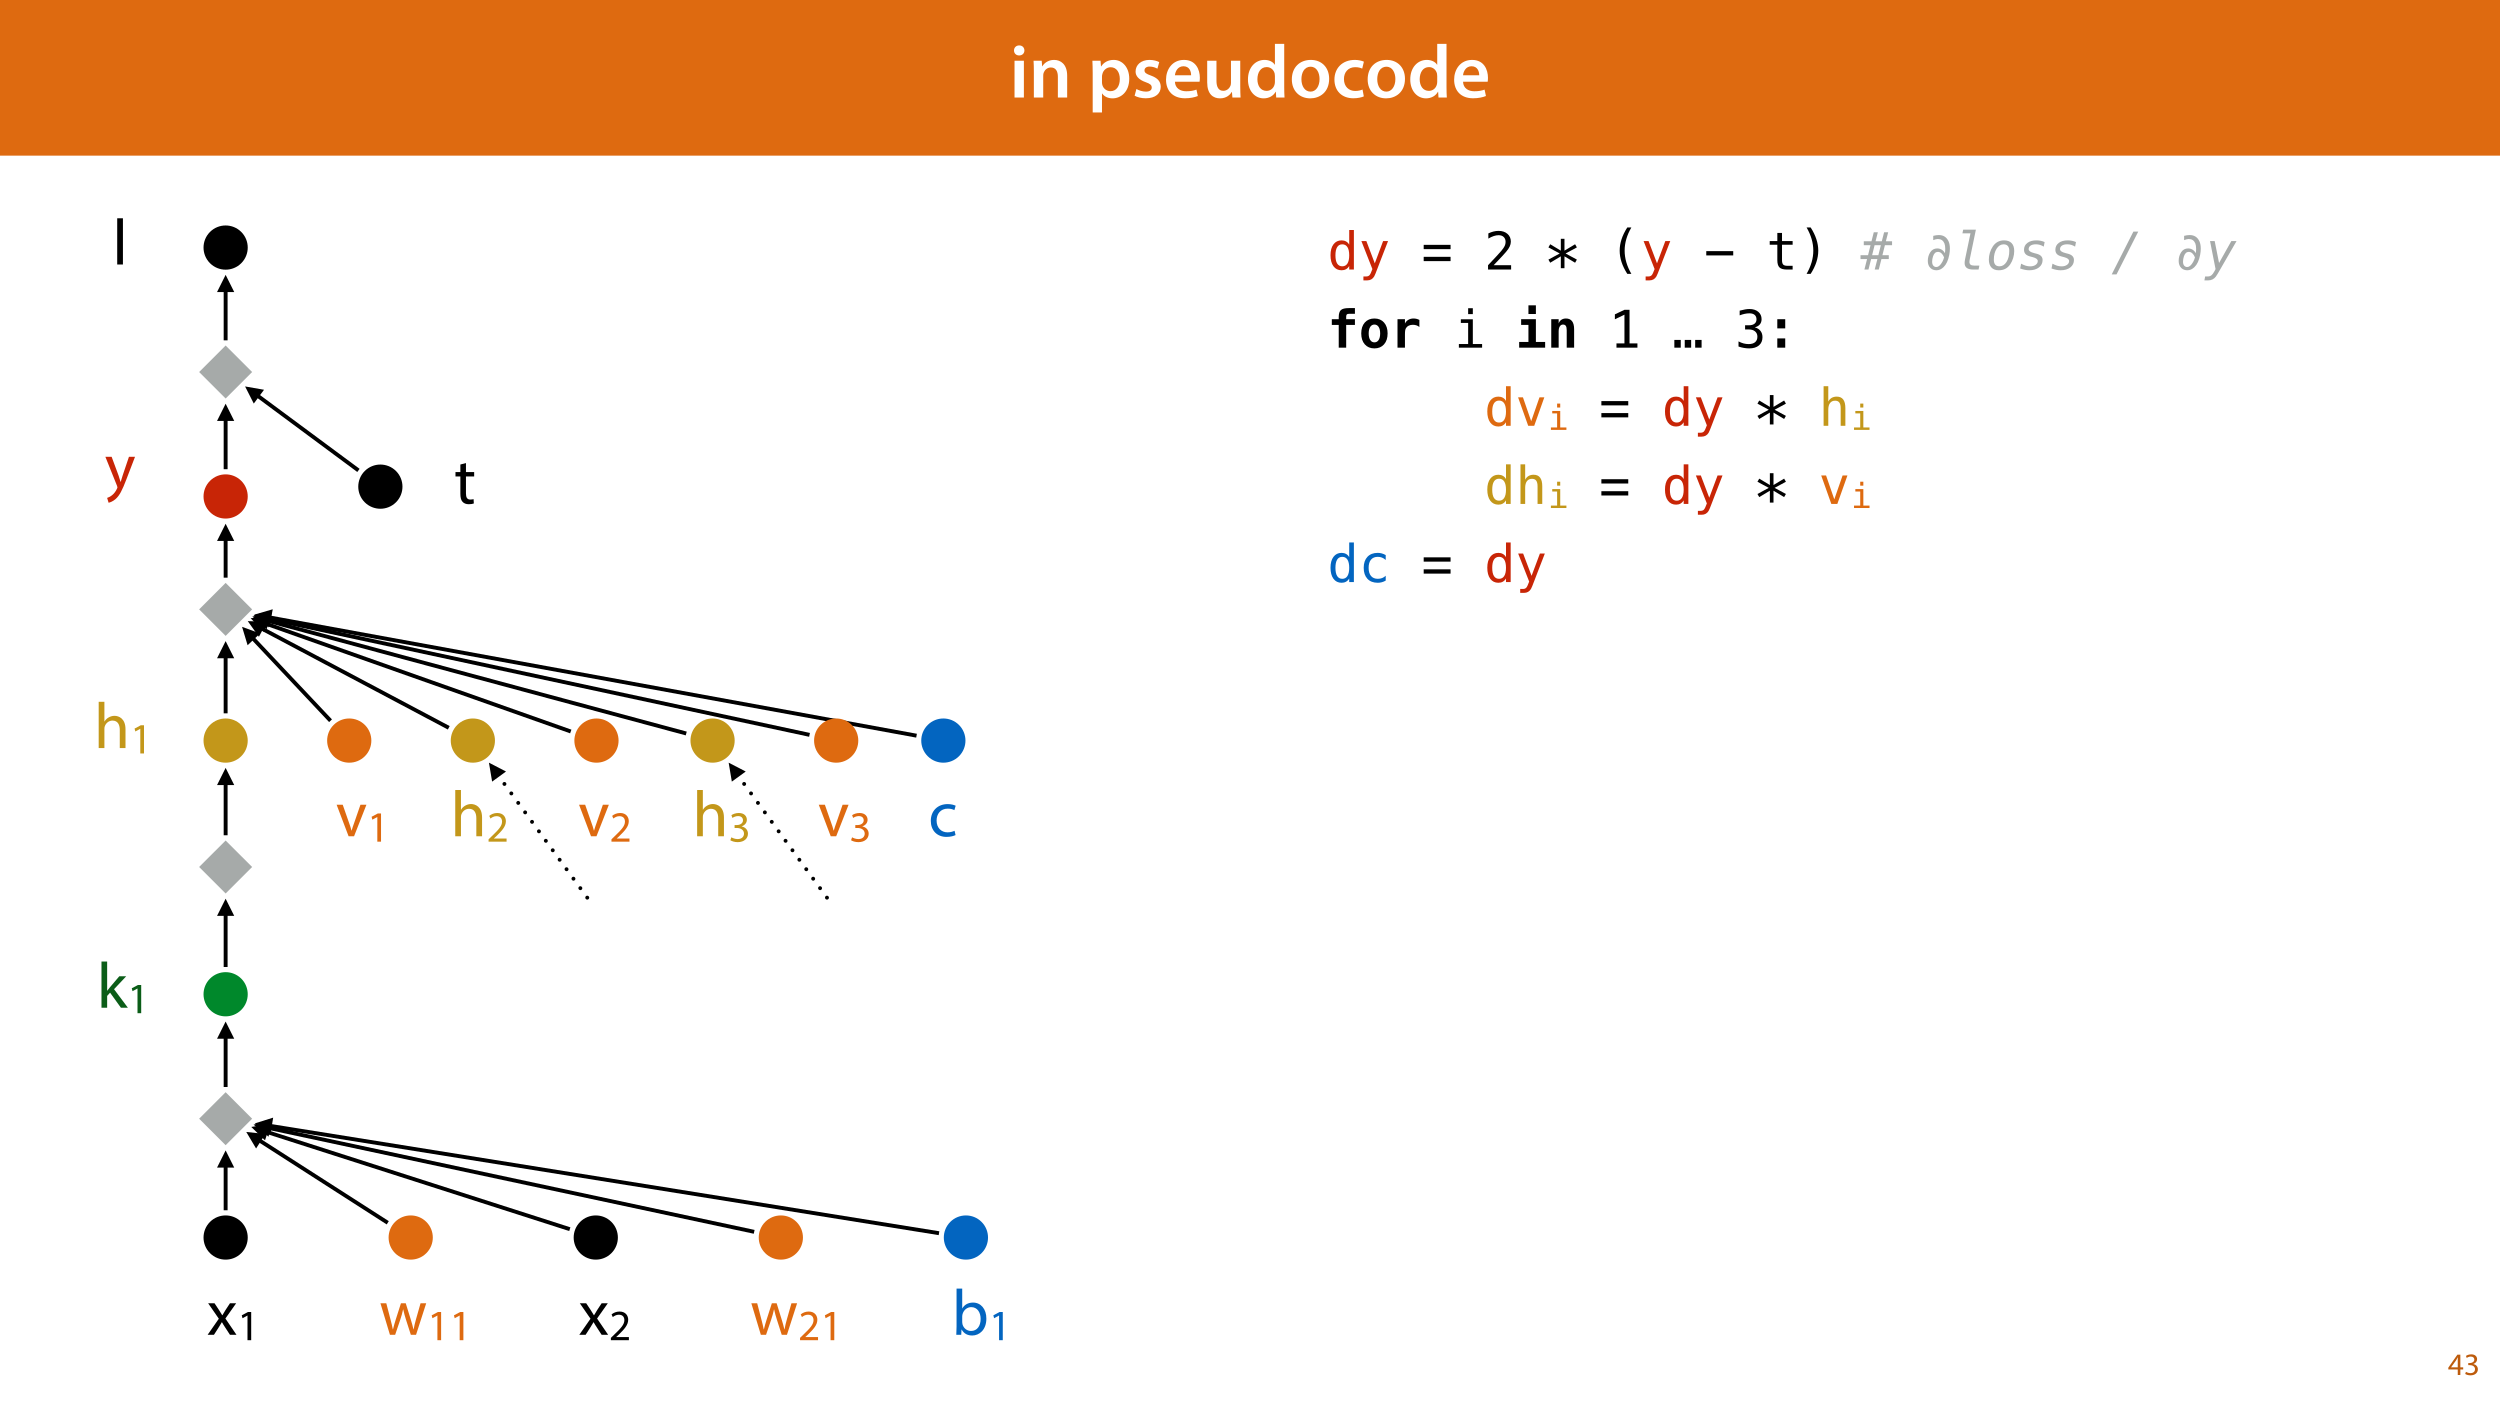 <?xml version="1.0" encoding="UTF-8"?>
<svg xmlns="http://www.w3.org/2000/svg" xmlns:xlink="http://www.w3.org/1999/xlink" width="1920pt" height="1080pt" viewBox="0 0 1920 1080" version="1.1">
<defs>
<g>
<symbol overflow="visible" id="glyph0-0">
<path style="stroke:none;" d="M 0 0 L 29 0 L 29 -40.594 L 0 -40.594 Z M 14.5 -22.906 L 4.641 -37.703 L 24.359 -37.703 Z M 16.234 -20.297 L 26.094 -35.094 L 26.094 -5.516 Z M 4.641 -2.906 L 14.5 -17.688 L 24.359 -2.906 Z M 2.906 -35.094 L 12.766 -20.297 L 2.906 -5.516 Z M 2.906 -35.094 "/>
</symbol>
<symbol overflow="visible" id="glyph0-1">
<path style="stroke:none;" d="M 11.016 0 L 11.016 -28.25 L 3.828 -28.25 L 3.828 0 Z M 7.422 -40.016 C 5.047 -40.016 3.422 -38.344 3.422 -36.141 C 3.422 -33.984 4.984 -32.312 7.359 -32.312 C 9.859 -32.312 11.422 -33.984 11.422 -36.141 C 11.375 -38.344 9.859 -40.016 7.422 -40.016 Z M 7.422 -40.016 "/>
</symbol>
<symbol overflow="visible" id="glyph0-2">
<path style="stroke:none;" d="M 3.828 0 L 11.016 0 L 11.016 -16.594 C 11.016 -17.406 11.078 -18.266 11.312 -18.906 C 12.062 -21.047 14.031 -23.078 16.875 -23.078 C 20.766 -23.078 22.266 -20.016 22.266 -15.953 L 22.266 0 L 29.406 0 L 29.406 -16.766 C 29.406 -25.688 24.297 -28.891 19.375 -28.891 C 14.672 -28.891 11.594 -26.219 10.375 -24.016 L 10.203 -24.016 L 9.859 -28.25 L 3.594 -28.25 C 3.766 -25.812 3.828 -23.078 3.828 -19.844 Z M 3.828 0 "/>
</symbol>
<symbol overflow="visible" id="glyph0-3">
<path style="stroke:none;" d=""/>
</symbol>
<symbol overflow="visible" id="glyph0-4">
<path style="stroke:none;" d="M 3.828 11.484 L 10.969 11.484 L 10.969 -3.125 L 11.078 -3.125 C 12.531 -0.875 15.484 0.641 19.031 0.641 C 25.469 0.641 31.906 -4.297 31.906 -14.5 C 31.906 -23.312 26.5 -28.891 20.016 -28.891 C 15.719 -28.891 12.406 -27.094 10.328 -23.891 L 10.203 -23.891 L 9.859 -28.25 L 3.594 -28.25 C 3.719 -25.578 3.828 -22.562 3.828 -18.844 Z M 10.969 -16.188 C 10.969 -16.766 11.078 -17.406 11.25 -17.984 C 11.953 -21.109 14.672 -23.266 17.625 -23.266 C 22.219 -23.266 24.656 -19.203 24.656 -14.203 C 24.656 -8.641 21.984 -4.875 17.453 -4.875 C 14.438 -4.875 11.891 -6.953 11.188 -9.859 C 11.016 -10.5 10.969 -11.141 10.969 -11.828 Z M 10.969 -16.188 "/>
</symbol>
<symbol overflow="visible" id="glyph0-5">
<path style="stroke:none;" d="M 2.094 -1.391 C 4.172 -0.234 7.25 0.578 10.672 0.578 C 18.156 0.578 22.156 -3.125 22.156 -8.234 C 22.094 -12.406 19.719 -15.016 14.609 -16.875 C 11.016 -18.156 9.688 -19.031 9.688 -20.828 C 9.688 -22.562 11.078 -23.781 13.625 -23.781 C 16.125 -23.781 18.391 -22.859 19.609 -22.156 L 21 -27.203 C 19.375 -28.078 16.641 -28.891 13.516 -28.891 C 6.953 -28.891 2.844 -25 2.844 -20.016 C 2.781 -16.703 5.109 -13.688 10.609 -11.781 C 14.094 -10.562 15.25 -9.562 15.25 -7.656 C 15.25 -5.797 13.859 -4.531 10.734 -4.531 C 8.172 -4.531 5.109 -5.562 3.484 -6.547 Z M 2.094 -1.391 "/>
</symbol>
<symbol overflow="visible" id="glyph0-6">
<path style="stroke:none;" d="M 27.781 -12.125 C 27.891 -12.766 28.016 -13.797 28.016 -15.141 C 28.016 -21.344 25 -28.891 15.828 -28.891 C 6.781 -28.891 2.031 -21.516 2.031 -13.688 C 2.031 -5.047 7.422 0.578 16.594 0.578 C 20.641 0.578 24.016 -0.172 26.453 -1.156 L 25.406 -6.094 C 23.266 -5.281 20.875 -4.812 17.578 -4.812 C 13.047 -4.812 9.047 -7.016 8.875 -12.125 Z M 8.875 -17.109 C 9.156 -20.016 11.016 -24.016 15.422 -24.016 C 20.188 -24.016 21.344 -19.719 21.281 -17.109 Z M 8.875 -17.109 "/>
</symbol>
<symbol overflow="visible" id="glyph0-7">
<path style="stroke:none;" d="M 29.109 -28.25 L 21.984 -28.25 L 21.984 -11.188 C 21.984 -10.375 21.812 -9.625 21.578 -8.984 C 20.828 -7.188 18.969 -5.156 16.125 -5.156 C 12.359 -5.156 10.844 -8.172 10.844 -12.875 L 10.844 -28.25 L 3.719 -28.25 L 3.719 -11.656 C 3.719 -2.438 8.406 0.641 13.578 0.641 C 18.625 0.641 21.406 -2.266 22.625 -4.297 L 22.734 -4.297 L 23.078 0 L 29.344 0 C 29.234 -2.312 29.109 -5.109 29.109 -8.469 Z M 29.109 -28.25 "/>
</symbol>
<symbol overflow="visible" id="glyph0-8">
<path style="stroke:none;" d="M 22.734 -41.188 L 22.734 -25.172 L 22.625 -25.172 C 21.344 -27.266 18.562 -28.891 14.672 -28.891 C 7.891 -28.891 1.969 -23.266 2.031 -13.797 C 2.031 -5.109 7.359 0.641 14.094 0.641 C 18.219 0.641 21.641 -1.328 23.312 -4.469 L 23.438 -4.469 L 23.719 0 L 30.109 0 C 29.984 -1.906 29.875 -5.047 29.875 -7.953 L 29.875 -41.188 Z M 22.734 -12.234 C 22.734 -11.484 22.672 -10.781 22.5 -10.156 C 21.812 -7.078 19.25 -5.109 16.359 -5.109 C 11.828 -5.109 9.281 -8.875 9.281 -14.031 C 9.281 -19.312 11.828 -23.375 16.406 -23.375 C 19.656 -23.375 21.922 -21.109 22.562 -18.328 C 22.672 -17.75 22.734 -17.047 22.734 -16.469 Z M 22.734 -12.234 "/>
</symbol>
<symbol overflow="visible" id="glyph0-9">
<path style="stroke:none;" d="M 16.641 -28.891 C 8.125 -28.891 2.031 -23.203 2.031 -13.922 C 2.031 -4.875 8.172 0.641 16.188 0.641 C 23.375 0.641 30.688 -4 30.688 -14.391 C 30.688 -22.969 25.062 -28.891 16.641 -28.891 Z M 16.469 -23.656 C 21.344 -23.656 23.312 -18.625 23.312 -14.203 C 23.312 -8.531 20.469 -4.531 16.406 -4.531 C 12.062 -4.531 9.391 -8.641 9.391 -14.094 C 9.391 -18.797 11.422 -23.656 16.469 -23.656 Z M 16.469 -23.656 "/>
</symbol>
<symbol overflow="visible" id="glyph0-10">
<path style="stroke:none;" d="M 23.609 -6.141 C 22.219 -5.562 20.469 -5.047 17.984 -5.047 C 13.109 -5.047 9.344 -8.359 9.344 -14.156 C 9.281 -19.312 12.531 -23.312 17.984 -23.312 C 20.531 -23.312 22.219 -22.734 23.375 -22.219 L 24.656 -27.547 C 23.031 -28.297 20.359 -28.891 17.75 -28.891 C 7.828 -28.891 2.031 -22.266 2.031 -13.797 C 2.031 -5.047 7.766 0.578 16.594 0.578 C 20.125 0.578 23.078 -0.172 24.594 -0.875 Z M 23.609 -6.141 "/>
</symbol>
<symbol overflow="visible" id="glyph1-0">
<path style="stroke:none;" d="M 0 0 L 12 0 L 12 -16.797 L 0 -16.797 Z M 6 -9.484 L 1.922 -15.594 L 10.078 -15.594 Z M 6.719 -8.406 L 10.797 -14.516 L 10.797 -2.281 Z M 1.922 -1.203 L 6 -7.312 L 10.078 -1.203 Z M 1.203 -14.516 L 5.281 -8.406 L 1.203 -2.281 Z M 1.203 -14.516 "/>
</symbol>
<symbol overflow="visible" id="glyph1-1">
<path style="stroke:none;" d="M 9.594 0 L 9.594 -4.25 L 11.781 -4.25 L 11.781 -5.906 L 9.594 -5.906 L 9.594 -15.594 L 7.312 -15.594 L 0.359 -5.641 L 0.359 -4.25 L 7.609 -4.25 L 7.609 0 Z M 2.5 -5.906 L 2.5 -5.953 L 6.312 -11.25 C 6.75 -11.969 7.125 -12.641 7.609 -13.562 L 7.688 -13.562 C 7.625 -12.75 7.609 -11.922 7.609 -11.109 L 7.609 -5.906 Z M 2.5 -5.906 "/>
</symbol>
<symbol overflow="visible" id="glyph1-2">
<path style="stroke:none;" d="M 1.016 -0.797 C 1.781 -0.281 3.312 0.266 5.062 0.266 C 8.812 0.266 10.75 -1.922 10.75 -4.422 C 10.75 -6.594 9.188 -8.047 7.266 -8.422 L 7.266 -8.469 C 9.188 -9.172 10.156 -10.531 10.156 -12.141 C 10.156 -14.047 8.766 -15.859 5.688 -15.859 C 4.016 -15.859 2.422 -15.266 1.609 -14.656 L 2.156 -13.125 C 2.828 -13.609 4.031 -14.156 5.281 -14.156 C 7.219 -14.156 8.016 -13.062 8.016 -11.812 C 8.016 -9.953 6.078 -9.172 4.531 -9.172 L 3.359 -9.172 L 3.359 -7.578 L 4.531 -7.578 C 6.578 -7.578 8.547 -6.641 8.562 -4.469 C 8.594 -3.172 7.75 -1.438 5.047 -1.438 C 3.578 -1.438 2.188 -2.047 1.578 -2.422 Z M 1.016 -0.797 "/>
</symbol>
<symbol overflow="visible" id="glyph2-0">
<path style="stroke:none;" d="M 2.031 7.078 L 2.031 -28.203 L 22.031 -28.203 L 22.031 7.078 Z M 4.281 4.844 L 19.812 4.844 L 19.812 -25.953 L 4.281 -25.953 Z M 4.281 4.844 "/>
</symbol>
<symbol overflow="visible" id="glyph2-1">
<path style="stroke:none;" d="M 16.766 -19.078 L 16.766 -30.391 L 20.359 -30.391 L 20.359 0 L 16.766 0 L 16.766 -2.75 C 16.16 -1.676 15.359 -0.852 14.359 -0.281 C 13.367 0.281 12.223 0.562 10.922 0.562 C 8.273 0.562 6.191 -0.461 4.672 -2.516 C 3.16 -4.566 2.406 -7.395 2.406 -11 C 2.406 -14.551 3.164 -17.336 4.688 -19.359 C 6.207 -21.391 8.285 -22.406 10.922 -22.406 C 12.234 -22.406 13.391 -22.117 14.391 -21.547 C 15.398 -20.984 16.191 -20.16 16.766 -19.078 Z M 6.188 -10.922 C 6.188 -8.129 6.629 -6.023 7.516 -4.609 C 8.398 -3.191 9.711 -2.484 11.453 -2.484 C 13.18 -2.484 14.5 -3.195 15.406 -4.625 C 16.312 -6.062 16.766 -8.16 16.766 -10.922 C 16.766 -13.691 16.312 -15.789 15.406 -17.219 C 14.5 -18.645 13.18 -19.359 11.453 -19.359 C 9.711 -19.359 8.398 -18.645 7.516 -17.219 C 6.629 -15.801 6.188 -13.703 6.188 -10.922 Z M 6.188 -10.922 "/>
</symbol>
<symbol overflow="visible" id="glyph2-2">
<path style="stroke:none;" d="M 16.766 -7.031 C 16.16 -5.508 15.395 -3.504 14.469 -1.016 C 13.188 2.422 12.32 4.52 11.875 5.281 C 11.281 6.289 10.531 7.051 9.625 7.562 C 8.727 8.07 7.68 8.328 6.484 8.328 L 3.594 8.328 L 3.594 5.312 L 5.719 5.312 C 6.781 5.312 7.609 5.004 8.203 4.391 C 8.805 3.785 9.566 2.203 10.484 -0.359 L 2.031 -21.875 L 5.844 -21.875 L 12.328 -4.766 L 18.719 -21.875 L 22.516 -21.875 Z M 16.766 -7.031 "/>
</symbol>
<symbol overflow="visible" id="glyph2-3">
<path style="stroke:none;" d=""/>
</symbol>
<symbol overflow="visible" id="glyph2-4">
<path style="stroke:none;" d="M 1.719 -9.766 L 22.359 -9.766 L 22.359 -6.469 L 1.719 -6.469 Z M 1.719 -18.969 L 22.359 -18.969 L 22.359 -15.672 L 1.719 -15.672 Z M 1.719 -18.969 "/>
</symbol>
<symbol overflow="visible" id="glyph2-5">
<path style="stroke:none;" d="M 7.281 -3.328 L 20.688 -3.328 L 20.688 0 L 2.969 0 L 2.969 -3.328 C 5.406 -5.891 7.535 -8.148 9.359 -10.109 C 11.18 -12.078 12.438 -13.469 13.125 -14.281 C 14.426 -15.863 15.305 -17.145 15.766 -18.125 C 16.223 -19.113 16.453 -20.125 16.453 -21.156 C 16.453 -22.781 15.973 -24.055 15.016 -24.984 C 14.055 -25.91 12.742 -26.375 11.078 -26.375 C 9.891 -26.375 8.645 -26.156 7.344 -25.719 C 6.039 -25.289 4.66 -24.641 3.203 -23.766 L 3.203 -27.75 C 4.547 -28.395 5.863 -28.879 7.156 -29.203 C 8.457 -29.523 9.738 -29.688 11 -29.688 C 13.852 -29.688 16.145 -28.926 17.875 -27.406 C 19.613 -25.895 20.484 -23.91 20.484 -21.453 C 20.484 -20.203 20.191 -18.953 19.609 -17.703 C 19.035 -16.453 18.098 -15.07 16.797 -13.562 C 16.066 -12.707 15.008 -11.531 13.625 -10.031 C 12.238 -8.539 10.125 -6.305 7.281 -3.328 Z M 7.281 -3.328 "/>
</symbol>
<symbol overflow="visible" id="glyph2-6">
<path style="stroke:none;" d="M 23.031 -17.016 L 14.359 -12.328 L 23.031 -7.625 L 21.656 -5.234 L 13.5 -10.141 L 13.5 -1.031 L 10.703 -1.031 L 10.703 -10.141 L 2.547 -5.234 L 1.172 -7.625 L 9.859 -12.328 L 1.172 -17.016 L 2.547 -19.422 L 10.703 -14.516 L 10.703 -23.609 L 13.5 -23.609 L 13.5 -14.516 L 21.656 -19.422 Z M 23.031 -17.016 "/>
</symbol>
<symbol overflow="visible" id="glyph2-7">
<path style="stroke:none;" d="M 16.703 -32.312 C 14.973 -29.344 13.68 -26.379 12.828 -23.422 C 11.973 -20.473 11.547 -17.504 11.547 -14.516 C 11.547 -11.535 11.973 -8.566 12.828 -5.609 C 13.68 -2.648 14.973 0.328 16.703 3.328 L 13.578 3.328 C 11.609 0.223 10.141 -2.797 9.172 -5.734 C 8.211 -8.672 7.734 -11.598 7.734 -14.516 C 7.734 -17.422 8.211 -20.344 9.172 -23.281 C 10.141 -26.227 11.609 -29.238 13.578 -32.312 Z M 16.703 -32.312 "/>
</symbol>
<symbol overflow="visible" id="glyph2-8">
<path style="stroke:none;" d="M 2 -14.141 L 22.703 -14.141 L 22.703 -10.844 L 2 -10.844 Z M 2 -14.141 "/>
</symbol>
<symbol overflow="visible" id="glyph2-9">
<path style="stroke:none;" d="M 12 -28.094 L 12 -21.875 L 20.156 -21.875 L 20.156 -19.078 L 12 -19.078 L 12 -7.203 C 12 -5.586 12.301 -4.461 12.906 -3.828 C 13.52 -3.191 14.586 -2.875 16.109 -2.875 L 20.156 -2.875 L 20.156 0 L 15.766 0 C 13.066 0 11.164 -0.539 10.062 -1.625 C 8.957 -2.707 8.406 -4.566 8.406 -7.203 L 8.406 -19.078 L 2.562 -19.078 L 2.562 -21.875 L 8.406 -21.875 L 8.406 -28.094 Z M 12 -28.094 "/>
</symbol>
<symbol overflow="visible" id="glyph2-10">
<path style="stroke:none;" d="M 6.797 -32.312 L 9.922 -32.312 C 11.891 -29.238 13.352 -26.227 14.312 -23.281 C 15.281 -20.344 15.766 -17.422 15.766 -14.516 C 15.766 -11.586 15.281 -8.648 14.312 -5.703 C 13.352 -2.766 11.891 0.242 9.922 3.328 L 6.797 3.328 C 8.523 0.297 9.816 -2.691 10.672 -5.641 C 11.523 -8.598 11.953 -11.555 11.953 -14.516 C 11.953 -17.484 11.523 -20.441 10.672 -23.391 C 9.816 -26.348 8.523 -29.32 6.797 -32.312 Z M 6.797 -32.312 "/>
</symbol>
<symbol overflow="visible" id="glyph2-11">
<path style="stroke:none;" d="M 6.172 -21.797 L 15.375 -21.797 L 15.375 -2.797 L 22.5 -2.797 L 22.5 0 L 4.656 0 L 4.656 -2.797 L 11.781 -2.797 L 11.781 -19 L 6.172 -19 Z M 11.781 -30.297 L 15.375 -30.297 L 15.375 -25.766 L 11.781 -25.766 Z M 11.781 -30.297 "/>
</symbol>
<symbol overflow="visible" id="glyph2-12">
<path style="stroke:none;" d="M 5.281 -3.297 L 11.406 -3.297 L 11.406 -25.328 L 4.062 -21.797 L 4.062 -25.594 L 11.375 -29.062 L 15.312 -29.062 L 15.312 -3.297 L 21.375 -3.297 L 21.375 0 L 5.281 0 Z M 5.281 -3.297 "/>
</symbol>
<symbol overflow="visible" id="glyph2-13">
<path style="stroke:none;" d="M 1.562 -5.953 L 6.484 -5.953 L 6.484 0 L 1.562 0 Z M 17.562 -5.953 L 22.484 -5.953 L 22.484 0 L 17.562 0 Z M 9.547 -5.953 L 14.469 -5.953 L 14.469 0 L 9.547 0 Z M 9.547 -5.953 "/>
</symbol>
<symbol overflow="visible" id="glyph2-14">
<path style="stroke:none;" d="M 15.156 -15.609 C 17.07 -15.098 18.535 -14.191 19.547 -12.891 C 20.566 -11.598 21.078 -9.984 21.078 -8.047 C 21.078 -5.367 20.176 -3.266 18.375 -1.734 C 16.57 -0.203 14.07 0.562 10.875 0.562 C 9.539 0.562 8.176 0.438 6.781 0.188 C 5.383 -0.051 4.016 -0.406 2.672 -0.875 L 2.672 -4.812 C 4.004 -4.113 5.312 -3.594 6.594 -3.25 C 7.883 -2.914 9.172 -2.75 10.453 -2.75 C 12.609 -2.75 14.266 -3.238 15.422 -4.219 C 16.586 -5.195 17.172 -6.602 17.172 -8.438 C 17.172 -10.133 16.586 -11.477 15.422 -12.469 C 14.266 -13.469 12.695 -13.969 10.719 -13.969 L 7.719 -13.969 L 7.719 -17.203 L 10.719 -17.203 C 12.531 -17.203 13.941 -17.598 14.953 -18.391 C 15.973 -19.191 16.484 -20.301 16.484 -21.719 C 16.484 -23.219 16.008 -24.367 15.062 -25.172 C 14.125 -25.973 12.781 -26.375 11.031 -26.375 C 9.875 -26.375 8.676 -26.242 7.438 -25.984 C 6.207 -25.723 4.914 -25.332 3.562 -24.812 L 3.562 -28.438 C 5.133 -28.852 6.535 -29.164 7.766 -29.375 C 8.992 -29.582 10.082 -29.688 11.031 -29.688 C 13.875 -29.688 16.145 -28.973 17.844 -27.547 C 19.539 -26.117 20.391 -24.227 20.391 -21.875 C 20.391 -20.27 19.941 -18.93 19.047 -17.859 C 18.16 -16.797 16.863 -16.047 15.156 -15.609 Z M 15.156 -15.609 "/>
</symbol>
<symbol overflow="visible" id="glyph2-15">
<path style="stroke:none;" d="M 8.375 -21.859 L 14.469 -21.859 L 14.469 -14.812 L 8.375 -14.812 Z M 8.375 -7.109 L 14.469 -7.109 L 14.469 0 L 8.375 0 Z M 8.375 -7.109 "/>
</symbol>
<symbol overflow="visible" id="glyph2-16">
<path style="stroke:none;" d="M 1.953 -21.875 L 5.688 -21.875 L 12.031 -3.516 L 18.406 -21.875 L 22.125 -21.875 L 14.359 0 L 9.734 0 Z M 1.953 -21.875 "/>
</symbol>
<symbol overflow="visible" id="glyph2-17">
<path style="stroke:none;" d="M 20.531 -13.562 L 20.531 0 L 16.922 0 L 16.922 -13.562 C 16.922 -15.52 16.57 -16.961 15.875 -17.891 C 15.188 -18.816 14.109 -19.281 12.641 -19.281 C 10.961 -19.281 9.672 -18.68 8.766 -17.484 C 7.859 -16.297 7.406 -14.586 7.406 -12.359 L 7.406 0 L 3.812 0 L 3.812 -30.391 L 7.406 -30.391 L 7.406 -18.594 C 8.039 -19.844 8.906 -20.789 10 -21.438 C 11.094 -22.082 12.391 -22.406 13.891 -22.406 C 16.117 -22.406 17.781 -21.672 18.875 -20.203 C 19.977 -18.742 20.531 -16.531 20.531 -13.562 Z M 20.531 -13.562 "/>
</symbol>
<symbol overflow="visible" id="glyph2-18">
<path style="stroke:none;" d="M 20.719 -1.109 C 19.758 -0.555 18.77 -0.141 17.75 0.141 C 16.727 0.422 15.68 0.562 14.609 0.562 C 11.223 0.562 8.578 -0.453 6.672 -2.484 C 4.766 -4.516 3.812 -7.328 3.812 -10.922 C 3.812 -14.516 4.766 -17.328 6.672 -19.359 C 8.578 -21.391 11.223 -22.406 14.609 -22.406 C 15.66 -22.406 16.688 -22.266 17.688 -21.984 C 18.695 -21.711 19.707 -21.289 20.719 -20.719 L 20.719 -16.953 C 19.77 -17.797 18.816 -18.406 17.859 -18.781 C 16.898 -19.164 15.816 -19.359 14.609 -19.359 C 12.359 -19.359 10.625 -18.629 9.406 -17.172 C 8.195 -15.711 7.594 -13.629 7.594 -10.922 C 7.594 -8.223 8.203 -6.141 9.422 -4.672 C 10.641 -3.211 12.367 -2.484 14.609 -2.484 C 15.859 -2.484 16.977 -2.676 17.969 -3.062 C 18.957 -3.445 19.875 -4.039 20.719 -4.844 Z M 20.719 -1.109 "/>
</symbol>
<symbol overflow="visible" id="glyph3-0">
<path style="stroke:none;" d="M 2.031 7.078 L 2.031 -28.203 L 22.031 -28.203 L 22.031 7.078 Z M 4.281 4.844 L 19.812 4.844 L 19.812 -25.953 L 4.281 -25.953 Z M 4.281 4.844 "/>
</symbol>
<symbol overflow="visible" id="glyph3-1">
<path style="stroke:none;" d="M 13.359 -28.609 L 11.609 -21.703 L 16.391 -21.703 L 18.172 -28.609 L 21.297 -28.609 L 19.516 -21.703 L 24.281 -21.703 L 24.281 -18.719 L 18.797 -18.719 L 16.875 -11.031 L 21.766 -11.031 L 21.766 -8.047 L 16.109 -8.047 L 14.078 0 L 10.953 0 L 13.016 -8.047 L 8.203 -8.047 L 6.156 0 L 3.047 0 L 5.078 -8.047 L 0.047 -8.047 L 0.047 -11.031 L 5.844 -11.031 L 7.75 -18.719 L 2.562 -18.719 L 2.562 -21.703 L 8.484 -21.703 L 10.234 -28.609 Z M 15.672 -18.719 L 10.875 -18.719 L 8.969 -11.031 L 13.766 -11.031 Z M 15.672 -18.719 "/>
</symbol>
<symbol overflow="visible" id="glyph3-2">
<path style="stroke:none;" d=""/>
</symbol>
<symbol overflow="visible" id="glyph3-3">
<path style="stroke:none;" d="M 11.719 -7.969 C 11.625 -7.508 11.555 -7.102 11.516 -6.75 C 11.473 -6.406 11.453 -6.113 11.453 -5.875 C 11.453 -4.926 11.738 -4.219 12.312 -3.75 C 12.895 -3.281 13.781 -3.047 14.969 -3.047 L 19.078 -3.047 L 18.484 0 L 14.438 0 C 12.188 0 10.508 -0.41 9.406 -1.234 C 8.301 -2.066 7.75 -3.336 7.75 -5.047 C 7.75 -5.41 7.781 -5.852 7.844 -6.375 C 7.914 -6.895 8.008 -7.453 8.125 -8.047 L 12.25 -27.797 L 6.078 -27.797 L 6.641 -30.609 L 16.406 -30.609 Z M 11.719 -7.969 "/>
</symbol>
<symbol overflow="visible" id="glyph3-4">
<path style="stroke:none;" d="M 13.594 -19.359 C 11.457 -19.359 9.676 -18.242 8.25 -16.016 C 6.82 -13.785 6.109 -10.953 6.109 -7.516 C 6.109 -5.836 6.473 -4.578 7.203 -3.734 C 7.93 -2.898 9.023 -2.484 10.484 -2.484 C 12.617 -2.484 14.398 -3.594 15.828 -5.812 C 17.254 -8.039 17.969 -10.875 17.969 -14.312 C 17.969 -16 17.602 -17.258 16.875 -18.094 C 16.145 -18.938 15.051 -19.359 13.594 -19.359 Z M 13.922 -22.406 C 16.473 -22.406 18.414 -21.707 19.75 -20.312 C 21.094 -18.914 21.766 -16.879 21.766 -14.203 C 21.766 -12.398 21.492 -10.609 20.953 -8.828 C 20.422 -7.055 19.676 -5.461 18.719 -4.047 C 17.688 -2.504 16.43 -1.348 14.953 -0.578 C 13.484 0.18 11.797 0.562 9.891 0.562 C 7.453 0.562 5.57 -0.148 4.25 -1.578 C 2.938 -3.004 2.281 -5.035 2.281 -7.672 C 2.281 -9.43 2.547 -11.191 3.078 -12.953 C 3.617 -14.711 4.379 -16.328 5.359 -17.797 C 6.379 -19.305 7.613 -20.453 9.062 -21.234 C 10.52 -22.016 12.141 -22.406 13.922 -22.406 Z M 13.922 -22.406 "/>
</symbol>
<symbol overflow="visible" id="glyph3-5">
<path style="stroke:none;" d="M 21.031 -21.109 L 20.359 -17.594 C 19.43 -18.188 18.457 -18.633 17.438 -18.938 C 16.414 -19.238 15.398 -19.391 14.391 -19.391 C 12.609 -19.391 11.223 -19.055 10.234 -18.391 C 9.254 -17.734 8.766 -16.805 8.766 -15.609 C 8.766 -14.328 10.207 -13.32 13.094 -12.594 C 13.281 -12.539 13.422 -12.504 13.516 -12.484 L 14.922 -12.125 C 16.441 -11.727 17.578 -11.129 18.328 -10.328 C 19.086 -9.523 19.469 -8.523 19.469 -7.328 C 19.469 -4.973 18.531 -3.066 16.656 -1.609 C 14.781 -0.16 12.297 0.562 9.203 0.562 C 8.148 0.562 7.051 0.445 5.906 0.219 C 4.758 -0.008 3.539 -0.348 2.25 -0.797 L 2.969 -4.516 C 4.195 -3.828 5.383 -3.305 6.531 -2.953 C 7.688 -2.609 8.805 -2.438 9.891 -2.438 C 11.617 -2.438 13.031 -2.82 14.125 -3.594 C 15.219 -4.375 15.766 -5.363 15.766 -6.562 C 15.766 -7.852 14.488 -8.836 11.938 -9.516 C 11.695 -9.566 11.516 -9.613 11.391 -9.656 L 10.078 -10 C 8.398 -10.426 7.164 -11.055 6.375 -11.891 C 5.594 -12.723 5.203 -13.812 5.203 -15.156 C 5.203 -17.375 6.062 -19.133 7.781 -20.438 C 9.5 -21.75 11.816 -22.406 14.734 -22.406 C 15.879 -22.406 16.977 -22.297 18.031 -22.078 C 19.082 -21.867 20.082 -21.547 21.031 -21.109 Z M 21.031 -21.109 "/>
</symbol>
<symbol overflow="visible" id="glyph3-6">
<path style="stroke:none;" d="M 0.312 3.719 L 16.953 -29.156 L 20.688 -29.156 L 4 3.719 Z M 0.312 3.719 "/>
</symbol>
<symbol overflow="visible" id="glyph3-7">
<path style="stroke:none;" d="M 15.359 -7.031 C 14.547 -5.633 13.469 -3.758 12.125 -1.406 C 10.113 2.176 8.754 4.441 8.047 5.391 C 7.297 6.379 6.43 7.113 5.453 7.594 C 4.484 8.082 3.375 8.328 2.125 8.328 L -0.766 8.328 L -0.203 5.312 L 1.922 5.312 C 2.973 5.312 3.879 5.008 4.641 4.406 C 5.398 3.801 6.172 2.766 6.953 1.297 L 7.797 -0.359 L 3.562 -21.875 L 7.125 -21.875 L 10.484 -5.047 L 19.922 -21.875 L 23.922 -21.875 Z M 15.359 -7.031 "/>
</symbol>
<symbol overflow="visible" id="glyph4-0">
<path style="stroke:none;" d="M 2.031 7.078 L 2.031 -28.203 L 22.031 -28.203 L 22.031 7.078 Z M 4.281 4.844 L 19.812 4.844 L 19.812 -25.953 L 4.281 -25.953 Z M 4.281 4.844 "/>
</symbol>
<symbol overflow="visible" id="glyph4-1">
<path style="stroke:none;" d="M 10.234 0.562 C 8.398 0.562 6.883 0.008 5.688 -1.094 C 4.27 -2.406 3.562 -4.254 3.562 -6.641 C 3.562 -9.117 4.188 -11.32 5.438 -13.25 C 6.719 -15.227 8.52 -16.219 10.844 -16.219 C 12.363 -16.219 13.723 -15.738 14.922 -14.781 C 15.629 -14.227 16.223 -13.484 16.703 -12.547 C 16.867 -13.598 16.953 -14.723 16.953 -15.922 C 16.953 -17.68 16.742 -19.066 16.328 -20.078 C 15.398 -22.328 13.711 -23.453 11.266 -23.453 C 10.348 -23.453 9.172 -23.164 7.734 -22.594 L 7.734 -25.875 C 9.242 -26.281 10.676 -26.484 12.031 -26.484 C 15.52 -26.484 18.008 -24.883 19.5 -21.688 C 20.188 -20.176 20.531 -18.289 20.531 -16.031 C 20.531 -14.562 20.367 -12.973 20.047 -11.266 C 19.223 -6.992 17.75 -3.844 15.625 -1.812 C 13.957 -0.227 12.16 0.562 10.234 0.562 Z M 6.891 -6.062 C 6.891 -4.758 7.176 -3.754 7.75 -3.047 C 8.363 -2.305 9.141 -1.938 10.078 -1.938 C 10.91 -1.938 11.66 -2.227 12.328 -2.812 C 13.266 -3.625 14.078 -4.688 14.766 -6 C 15.336 -7.082 15.77 -8.203 16.062 -9.359 C 14.895 -12.16 13.312 -13.562 11.312 -13.562 C 9.594 -13.562 8.352 -12.426 7.594 -10.156 C 7.125 -8.75 6.891 -7.383 6.891 -6.062 Z M 6.891 -6.062 "/>
</symbol>
<symbol overflow="visible" id="glyph5-0">
<path style="stroke:none;" d="M 2.031 7.078 L 2.031 -28.203 L 22.031 -28.203 L 22.031 7.078 Z M 4.281 4.844 L 19.812 4.844 L 19.812 -25.953 L 4.281 -25.953 Z M 4.281 4.844 "/>
</symbol>
<symbol overflow="visible" id="glyph5-1">
<path style="stroke:none;" d="M 14.438 -23.797 L 14.438 -21.875 L 21.156 -21.875 L 21.156 -17.484 L 14.438 -17.484 L 14.438 0 L 8.719 0 L 8.719 -17.484 L 3.406 -17.484 L 3.406 -21.875 L 8.719 -21.875 L 8.719 -23.406 C 8.719 -26.031 9.266 -27.848 10.359 -28.859 C 11.453 -29.879 13.484 -30.391 16.453 -30.391 L 21.156 -30.391 L 21.156 -26 L 16.688 -26 C 15.82 -26 15.234 -25.844 14.922 -25.531 C 14.617 -25.219 14.457 -24.641 14.438 -23.797 Z M 14.438 -23.797 "/>
</symbol>
<symbol overflow="visible" id="glyph5-2">
<path style="stroke:none;" d="M 12.031 -17.75 C 10.664 -17.75 9.594 -17.145 8.812 -15.938 C 8.031 -14.738 7.641 -13.066 7.641 -10.922 C 7.641 -8.773 8.031 -7.098 8.812 -5.891 C 9.594 -4.68 10.664 -4.078 12.031 -4.078 C 13.414 -4.078 14.5 -4.68 15.281 -5.891 C 16.062 -7.098 16.453 -8.773 16.453 -10.922 C 16.453 -13.066 16.062 -14.738 15.281 -15.938 C 14.5 -17.145 13.414 -17.75 12.031 -17.75 Z M 1.922 -10.922 C 1.922 -14.453 2.832 -17.25 4.656 -19.312 C 6.488 -21.375 8.945 -22.406 12.031 -22.406 C 15.133 -22.406 17.598 -21.375 19.422 -19.312 C 21.254 -17.25 22.172 -14.453 22.172 -10.922 C 22.172 -7.391 21.254 -4.594 19.422 -2.531 C 17.598 -0.469 15.133 0.562 12.031 0.562 C 8.945 0.562 6.488 -0.469 4.656 -2.531 C 2.832 -4.594 1.922 -7.391 1.922 -10.922 Z M 1.922 -10.922 "/>
</symbol>
<symbol overflow="visible" id="glyph5-3">
<path style="stroke:none;" d="M 22.484 -15.844 C 21.859 -16.414 21.125 -16.844 20.281 -17.125 C 19.445 -17.414 18.523 -17.562 17.516 -17.562 C 16.305 -17.562 15.25 -17.348 14.344 -16.922 C 13.438 -16.504 12.738 -15.891 12.25 -15.078 C 11.938 -14.586 11.719 -13.988 11.594 -13.281 C 11.469 -12.582 11.406 -11.516 11.406 -10.078 L 11.406 0 L 5.688 0 L 5.688 -21.875 L 11.406 -21.875 L 11.406 -18.484 C 11.969 -19.734 12.828 -20.695 13.984 -21.375 C 15.141 -22.062 16.492 -22.406 18.047 -22.406 C 18.828 -22.406 19.594 -22.312 20.344 -22.125 C 21.094 -21.938 21.805 -21.66 22.484 -21.297 Z M 22.484 -15.844 "/>
</symbol>
<symbol overflow="visible" id="glyph5-4">
<path style="stroke:none;" d="M 4.312 -21.875 L 15.641 -21.875 L 15.641 -4.391 L 22.75 -4.391 L 22.75 0 L 2.797 0 L 2.797 -4.391 L 9.922 -4.391 L 9.922 -17.484 L 4.312 -17.484 Z M 9.922 -32.516 L 15.641 -32.516 L 15.641 -25.844 L 9.922 -25.844 Z M 9.922 -32.516 "/>
</symbol>
<symbol overflow="visible" id="glyph5-5">
<path style="stroke:none;" d="M 20.922 -14.203 L 20.922 0 L 15.234 0 L 15.234 -13.328 C 15.234 -14.91 15.008 -16.039 14.562 -16.719 C 14.113 -17.406 13.379 -17.75 12.359 -17.75 C 11.336 -17.75 10.531 -17.285 9.938 -16.359 C 9.344 -15.441 9.047 -14.16 9.047 -12.516 L 9.047 0 L 3.359 0 L 3.359 -21.875 L 9.047 -21.875 L 9.047 -18.594 C 9.453 -19.801 10.141 -20.738 11.109 -21.406 C 12.086 -22.07 13.27 -22.406 14.656 -22.406 C 16.719 -22.406 18.273 -21.719 19.328 -20.344 C 20.391 -18.969 20.922 -16.922 20.922 -14.203 Z M 20.922 -14.203 "/>
</symbol>
<symbol overflow="visible" id="glyph6-0">
<path style="stroke:none;" d="M 1.359 4.719 L 1.359 -18.812 L 14.688 -18.812 L 14.688 4.719 Z M 2.859 3.234 L 13.203 3.234 L 13.203 -17.312 L 2.859 -17.312 Z M 2.859 3.234 "/>
</symbol>
<symbol overflow="visible" id="glyph6-1">
<path style="stroke:none;" d="M 4.109 -14.531 L 10.25 -14.531 L 10.25 -1.859 L 15 -1.859 L 15 0 L 3.094 0 L 3.094 -1.859 L 7.859 -1.859 L 7.859 -12.672 L 4.109 -12.672 Z M 7.859 -20.203 L 10.25 -20.203 L 10.25 -17.172 L 7.859 -17.172 Z M 7.859 -20.203 "/>
</symbol>
<symbol overflow="visible" id="glyph7-0">
<path style="stroke:none;" d="M 0 0 L 25 0 L 25 -35 L 0 -35 Z M 12.5 -19.75 L 4 -32.5 L 21 -32.5 Z M 14 -17.5 L 22.5 -30.25 L 22.5 -4.75 Z M 4 -2.5 L 12.5 -15.25 L 21 -2.5 Z M 2.5 -30.25 L 11 -17.5 L 2.5 -4.75 Z M 2.5 -30.25 "/>
</symbol>
<symbol overflow="visible" id="glyph7-1">
<path style="stroke:none;" d="M 8 -35.5 L 3.656 -35.5 L 3.656 0 L 8 0 L 8 -9.094 L 10.25 -11.594 L 18.594 0 L 23.953 0 L 13.297 -14.25 L 22.656 -24.203 L 17.344 -24.203 L 10.25 -15.844 C 9.547 -15 8.703 -13.953 8.094 -13.094 L 8 -13.094 Z M 8 -35.5 "/>
</symbol>
<symbol overflow="visible" id="glyph7-2">
<path style="stroke:none;" d="M 0.797 -24.203 L 9 -12.344 L 0.406 0 L 5.25 0 L 8.75 -5.453 C 9.656 -6.906 10.5 -8.203 11.297 -9.656 L 11.406 -9.656 C 12.25 -8.203 13.047 -6.844 14 -5.453 L 17.547 0 L 22.547 0 L 14.047 -12.5 L 22.297 -24.203 L 17.547 -24.203 L 14.156 -19.047 C 13.344 -17.75 12.547 -16.5 11.75 -15.047 L 11.594 -15.047 C 10.797 -16.406 10.047 -17.656 9.156 -19 L 5.703 -24.203 Z M 0.797 -24.203 "/>
</symbol>
<symbol overflow="visible" id="glyph7-3">
<path style="stroke:none;" d="M 0.906 -24.203 L 8.203 0 L 12.203 0 L 16.094 -11.5 C 16.953 -14.094 17.703 -16.594 18.297 -19.5 L 18.406 -19.5 C 19 -16.656 19.703 -14.25 20.547 -11.547 L 24.25 0 L 28.25 0 L 36.047 -24.203 L 31.703 -24.203 L 28.25 -12.047 C 27.453 -9.203 26.797 -6.656 26.406 -4.203 L 26.25 -4.203 C 25.703 -6.656 25 -9.203 24.094 -12.094 L 20.344 -24.203 L 16.656 -24.203 L 12.703 -11.844 C 11.906 -9.25 11.094 -6.656 10.547 -4.203 L 10.406 -4.203 C 9.953 -6.703 9.297 -9.203 8.594 -11.906 L 5.406 -24.203 Z M 0.906 -24.203 "/>
</symbol>
<symbol overflow="visible" id="glyph7-4">
<path style="stroke:none;" d="M 0.656 -24.203 L 9.844 0 L 14.047 0 L 23.547 -24.203 L 18.953 -24.203 L 14.25 -10.594 C 13.453 -8.406 12.75 -6.406 12.203 -4.406 L 12.047 -4.406 C 11.547 -6.406 10.906 -8.406 10.094 -10.594 L 5.344 -24.203 Z M 0.656 -24.203 "/>
</symbol>
<symbol overflow="visible" id="glyph7-5">
<path style="stroke:none;" d="M 7.25 0 L 7.453 -4 L 7.594 -4 C 9.406 -0.797 12.203 0.547 15.703 0.547 C 21.094 0.547 26.547 -3.75 26.547 -12.406 C 26.594 -19.75 22.344 -24.75 16.344 -24.75 C 12.453 -24.75 9.656 -23 8.094 -20.297 L 8 -20.297 L 8 -35.5 L 3.656 -35.5 L 3.656 -6.25 C 3.656 -4.094 3.547 -1.656 3.453 0 Z M 8 -14.047 C 8 -14.75 8.156 -15.344 8.25 -15.844 C 9.156 -19.203 11.953 -21.25 14.953 -21.25 C 19.656 -21.25 22.156 -17.094 22.156 -12.25 C 22.156 -6.703 19.406 -2.953 14.797 -2.953 C 11.594 -2.953 9.047 -5.047 8.203 -8.094 C 8.094 -8.594 8 -9.156 8 -9.703 Z M 8 -14.047 "/>
</symbol>
<symbol overflow="visible" id="glyph7-6">
<path style="stroke:none;" d="M 20.156 -4.203 C 18.906 -3.656 17.25 -3 14.75 -3 C 9.953 -3 6.344 -6.453 6.344 -12.047 C 6.344 -17.094 9.344 -21.203 14.906 -21.203 C 17.297 -21.203 18.953 -20.656 20 -20.047 L 21 -23.453 C 19.797 -24.047 17.5 -24.703 14.906 -24.703 C 7 -24.703 1.906 -19.297 1.906 -11.844 C 1.906 -4.453 6.656 0.5 13.953 0.5 C 17.203 0.5 19.75 -0.297 20.906 -0.906 Z M 20.156 -4.203 "/>
</symbol>
<symbol overflow="visible" id="glyph7-7">
<path style="stroke:none;" d="M 0.453 -24.203 L 9.406 -1.906 C 9.594 -1.344 9.703 -1 9.703 -0.75 C 9.703 -0.5 9.547 -0.156 9.344 0.297 C 8.344 2.547 6.844 4.25 5.656 5.203 C 4.344 6.297 2.906 7 1.797 7.344 L 2.906 11.047 C 4 10.844 6.156 10.094 8.297 8.203 C 11.297 5.594 13.453 1.344 16.594 -6.953 L 23.203 -24.203 L 18.547 -24.203 L 13.75 -10 C 13.156 -8.25 12.656 -6.406 12.203 -4.953 L 12.094 -4.953 C 11.703 -6.406 11.094 -8.297 10.547 -9.906 L 5.25 -24.203 Z M 0.453 -24.203 "/>
</symbol>
<symbol overflow="visible" id="glyph7-8">
<path style="stroke:none;" d="M 3.656 0 L 8.047 0 L 8.047 -35.5 L 3.656 -35.5 Z M 3.656 0 "/>
</symbol>
<symbol overflow="visible" id="glyph7-9">
<path style="stroke:none;" d="M 4.656 -30 L 4.656 -24.203 L 0.906 -24.203 L 0.906 -20.844 L 4.656 -20.844 L 4.656 -7.656 C 4.656 -4.797 5.094 -2.656 6.344 -1.344 C 7.406 -0.156 9.047 0.5 11.094 0.5 C 12.797 0.5 14.156 0.25 15 -0.094 L 14.797 -3.406 C 14.25 -3.25 13.406 -3.094 12.25 -3.094 C 9.797 -3.094 8.953 -4.797 8.953 -7.797 L 8.953 -20.844 L 15.25 -20.844 L 15.25 -24.203 L 8.953 -24.203 L 8.953 -31.156 Z M 4.656 -30 "/>
</symbol>
<symbol overflow="visible" id="glyph7-10">
<path style="stroke:none;" d="M 3.656 0 L 8.047 0 L 8.047 -14.594 C 8.047 -15.453 8.094 -16.094 8.344 -16.703 C 9.156 -19.094 11.406 -21.094 14.25 -21.094 C 18.406 -21.094 19.844 -17.797 19.844 -13.906 L 19.844 0 L 24.25 0 L 24.25 -14.406 C 24.25 -22.75 19.047 -24.75 15.797 -24.75 C 14.156 -24.75 12.594 -24.25 11.297 -23.5 C 9.953 -22.75 8.844 -21.656 8.156 -20.406 L 8.047 -20.406 L 8.047 -35.5 L 3.656 -35.5 Z M 3.656 0 "/>
</symbol>
<symbol overflow="visible" id="glyph8-0">
<path style="stroke:none;" d="M 0 0 L 16.656 0 L 16.656 -23.328 L 0 -23.328 Z M 8.328 -13.172 L 2.672 -21.656 L 14 -21.656 Z M 9.328 -11.672 L 15 -20.156 L 15 -3.172 Z M 2.672 -1.672 L 8.328 -10.172 L 14 -1.672 Z M 1.672 -20.156 L 7.328 -11.672 L 1.672 -3.172 Z M 1.672 -20.156 "/>
</symbol>
<symbol overflow="visible" id="glyph8-1">
<path style="stroke:none;" d="M 7.859 0 L 10.703 0 L 10.703 -21.656 L 8.203 -21.656 L 3.469 -19.125 L 4.031 -16.891 L 7.797 -18.938 L 7.859 -18.938 Z M 7.859 0 "/>
</symbol>
<symbol overflow="visible" id="glyph8-2">
<path style="stroke:none;" d="M 15.328 0 L 15.328 -2.438 L 5.594 -2.438 L 5.594 -2.5 L 7.328 -4.094 C 11.891 -8.5 14.797 -11.734 14.797 -15.734 C 14.797 -18.828 12.828 -22.031 8.172 -22.031 C 5.672 -22.031 3.531 -21.094 2.031 -19.828 L 2.969 -17.766 C 3.969 -18.594 5.594 -19.594 7.562 -19.594 C 10.797 -19.594 11.859 -17.562 11.859 -15.359 C 11.828 -12.094 9.328 -9.297 3.797 -4.031 L 1.5 -1.797 L 1.5 0 Z M 15.328 0 "/>
</symbol>
<symbol overflow="visible" id="glyph8-3">
<path style="stroke:none;" d="M 1.406 -1.094 C 2.469 -0.406 4.594 0.359 7.031 0.359 C 12.234 0.359 14.938 -2.672 14.938 -6.125 C 14.938 -9.172 12.766 -11.172 10.094 -11.703 L 10.094 -11.766 C 12.766 -12.734 14.094 -14.625 14.094 -16.859 C 14.094 -19.5 12.172 -22.031 7.906 -22.031 C 5.562 -22.031 3.359 -21.203 2.234 -20.359 L 3 -18.234 C 3.938 -18.891 5.594 -19.656 7.328 -19.656 C 10.031 -19.656 11.125 -18.125 11.125 -16.391 C 11.125 -13.828 8.438 -12.734 6.297 -12.734 L 4.672 -12.734 L 4.672 -10.531 L 6.297 -10.531 C 9.125 -10.531 11.859 -9.234 11.891 -6.203 C 11.938 -4.406 10.766 -2 7 -2 C 4.969 -2 3.031 -2.828 2.203 -3.359 Z M 1.406 -1.094 "/>
</symbol>
</g>
<clipPath id="clip1">
  <path d="M 171 893 L 175 893 L 175 930.48 L 171 930.48 Z M 171 893 "/>
</clipPath>
<clipPath id="clip2">
  <path d="M 187.32 867.078 L 299.594 867.078 L 299.594 941.363 L 187.32 941.363 Z M 187.32 867.078 "/>
</clipPath>
<clipPath id="clip3">
  <path d="M 193.402 859.062 L 580.527 859.062 L 580.527 948.508 L 193.402 948.508 Z M 193.402 859.062 "/>
</clipPath>
<clipPath id="clip4">
  <path d="M 194.469 857.344 L 722.387 857.344 L 722.387 949.586 L 194.469 949.586 Z M 194.469 857.344 "/>
</clipPath>
<clipPath id="clip5">
  <path d="M 171 794 L 175 794 L 175 835.816 L 171 835.816 Z M 171 794 "/>
</clipPath>
<clipPath id="clip6">
  <path d="M 171 502 L 175 502 L 175 548.832 L 171 548.832 Z M 171 502 "/>
</clipPath>
<clipPath id="clip7">
  <path d="M 183.816 479.383 L 255.941 479.383 L 255.941 555.551 L 183.816 555.551 Z M 183.816 479.383 "/>
</clipPath>
<clipPath id="clip8">
  <path d="M 194.012 466.918 L 705.172 466.918 L 705.172 567.484 L 194.012 567.484 Z M 194.012 466.918 "/>
</clipPath>
<clipPath id="clip9">
  <path d="M 171 700 L 175 700 L 175 743.648 L 171 743.648 Z M 171 700 "/>
</clipPath>
<clipPath id="clip10">
  <path d="M 171 320 L 175 320 L 175 361.344 L 171 361.344 Z M 171 320 "/>
</clipPath>
<clipPath id="clip11">
  <path d="M 186.34 294.578 L 277.176 294.578 L 277.176 363.477 L 186.34 363.477 Z M 186.34 294.578 "/>
</clipPath>
<clipPath id="clip12">
  <path d="M 171 221 L 175 221 L 175 262.359 L 171 262.359 Z M 171 221 "/>
</clipPath>
<clipPath id="clip13">
  <path d="M 171 599 L 175 599 L 175 642.504 L 171 642.504 Z M 171 599 "/>
</clipPath>
<clipPath id="clip14">
  <path d="M 171 412 L 175 412 L 175 444.664 L 171 444.664 Z M 171 412 "/>
</clipPath>
<clipPath id="clip15">
  <path d="M 191.523 862.242 L 439.07 862.242 L 439.07 946.449 L 191.523 946.449 Z M 191.523 862.242 "/>
</clipPath>
<clipPath id="clip16">
  <path d="M 188.582 474.711 L 346.348 474.711 L 346.348 561.277 L 188.582 561.277 Z M 188.582 474.711 "/>
</clipPath>
<clipPath id="clip17">
  <path d="M 191.004 471.996 L 439.84 471.996 L 439.84 564.203 L 191.004 564.203 Z M 191.004 471.996 "/>
</clipPath>
<clipPath id="clip18">
  <path d="M 192.391 469.598 L 528.426 469.598 L 528.426 565.773 L 192.391 565.773 Z M 192.391 469.598 "/>
</clipPath>
<clipPath id="clip19">
  <path d="M 193.387 467.938 L 623.031 467.938 L 623.031 566.84 L 193.387 566.84 Z M 193.387 467.938 "/>
</clipPath>
</defs>
<g id="surface1">
<rect x="0" y="0" width="1920" height="1080" style="fill:rgb(100%,100%,100%);fill-opacity:1;stroke:none;"/>
<path style=" stroke:none;fill-rule:nonzero;fill:rgb(87.059%,41.568%,6.274%);fill-opacity:1;" d="M 0 119.531 L 1920 119.531 L 1920 0 L 0 0 Z M 0 119.531 "/>
<g style="fill:rgb(100%,100%,100%);fill-opacity:1;">
  <use xlink:href="#glyph0-1" x="775.328" y="74.9"/>
  <use xlink:href="#glyph0-2" x="790.176" y="74.9"/>
  <use xlink:href="#glyph0-3" x="823.352" y="74.9"/>
  <use xlink:href="#glyph0-4" x="835.358" y="74.9"/>
  <use xlink:href="#glyph0-5" x="869.288" y="74.9"/>
  <use xlink:href="#glyph0-6" x="893.474" y="74.9"/>
  <use xlink:href="#glyph0-7" x="923.402" y="74.9"/>
  <use xlink:href="#glyph0-8" x="956.404" y="74.9"/>
  <use xlink:href="#glyph0-9" x="990.102" y="74.9"/>
  <use xlink:href="#glyph0-10" x="1022.814" y="74.9"/>
</g>
<g style="fill:rgb(100%,100%,100%);fill-opacity:1;">
  <use xlink:href="#glyph0-9" x="1048.334" y="74.9"/>
  <use xlink:href="#glyph0-8" x="1081.046" y="74.9"/>
  <use xlink:href="#glyph0-6" x="1114.744" y="74.9"/>
</g>
<g style="fill:rgb(74.118%,35.686%,4.706%);fill-opacity:1;">
  <use xlink:href="#glyph1-1" x="1879.948" y="1056"/>
  <use xlink:href="#glyph1-2" x="1892.26" y="1056"/>
</g>
<g style="fill:rgb(78.432%,14.51%,2.353%);fill-opacity:1;">
  <use xlink:href="#glyph2-1" x="1019.428" y="207.01"/>
  <use xlink:href="#glyph2-2" x="1043.512" y="207.01"/>
</g>
<g style="fill:rgb(0%,0%,0%);fill-opacity:1;">
  <use xlink:href="#glyph2-3" x="1067.592" y="207.01"/>
  <use xlink:href="#glyph2-4" x="1091.676" y="207.01"/>
  <use xlink:href="#glyph2-3" x="1115.76" y="207.01"/>
  <use xlink:href="#glyph2-5" x="1139.844" y="207.01"/>
  <use xlink:href="#glyph2-3" x="1163.928" y="207.01"/>
  <use xlink:href="#glyph2-6" x="1188.012" y="207.01"/>
  <use xlink:href="#glyph2-3" x="1212.096" y="207.01"/>
  <use xlink:href="#glyph2-7" x="1236.18" y="207.01"/>
</g>
<g style="fill:rgb(78.432%,14.51%,2.353%);fill-opacity:1;">
  <use xlink:href="#glyph2-2" x="1260.248" y="207.01"/>
</g>
<g style="fill:rgb(0%,0%,0%);fill-opacity:1;">
  <use xlink:href="#glyph2-3" x="1284.33" y="207.01"/>
  <use xlink:href="#glyph2-8" x="1308.414" y="207.01"/>
  <use xlink:href="#glyph2-3" x="1332.498" y="207.01"/>
  <use xlink:href="#glyph2-9" x="1356.582" y="207.01"/>
  <use xlink:href="#glyph2-10" x="1380.666" y="207.01"/>
  <use xlink:href="#glyph2-3" x="1404.75" y="207.01"/>
</g>
<g style="fill:rgb(65.099%,66.667%,66.275%);fill-opacity:1;">
  <use xlink:href="#glyph3-1" x="1428.822" y="207.01"/>
  <use xlink:href="#glyph3-2" x="1452.907" y="207.01"/>
</g>
<g style="fill:rgb(65.099%,66.667%,66.275%);fill-opacity:1;">
  <use xlink:href="#glyph4-1" x="1476.991" y="207.01"/>
</g>
<g style="fill:rgb(65.099%,66.667%,66.275%);fill-opacity:1;">
  <use xlink:href="#glyph3-3" x="1501.074" y="207.01"/>
  <use xlink:href="#glyph3-4" x="1525.159" y="207.01"/>
  <use xlink:href="#glyph3-5" x="1549.243" y="207.01"/>
  <use xlink:href="#glyph3-5" x="1573.326" y="207.01"/>
  <use xlink:href="#glyph3-2" x="1597.41" y="207.01"/>
  <use xlink:href="#glyph3-6" x="1621.495" y="207.01"/>
  <use xlink:href="#glyph3-2" x="1645.579" y="207.01"/>
</g>
<g style="fill:rgb(65.099%,66.667%,66.275%);fill-opacity:1;">
  <use xlink:href="#glyph4-1" x="1669.662" y="207.01"/>
</g>
<g style="fill:rgb(65.099%,66.667%,66.275%);fill-opacity:1;">
  <use xlink:href="#glyph3-7" x="1693.746" y="207.01"/>
</g>
<g style="fill:rgb(0%,0%,0%);fill-opacity:1;">
  <use xlink:href="#glyph5-1" x="1019.428" y="267.01"/>
  <use xlink:href="#glyph5-2" x="1043.512" y="267.01"/>
  <use xlink:href="#glyph5-3" x="1067.596" y="267.01"/>
</g>
<g style="fill:rgb(0%,0%,0%);fill-opacity:1;">
  <use xlink:href="#glyph2-3" x="1091.674" y="267.01"/>
  <use xlink:href="#glyph2-11" x="1115.758" y="267.01"/>
  <use xlink:href="#glyph2-3" x="1139.842" y="267.01"/>
</g>
<g style="fill:rgb(0%,0%,0%);fill-opacity:1;">
  <use xlink:href="#glyph5-4" x="1163.92" y="267.01"/>
  <use xlink:href="#glyph5-5" x="1188.004" y="267.01"/>
</g>
<g style="fill:rgb(0%,0%,0%);fill-opacity:1;">
  <use xlink:href="#glyph2-3" x="1212.084" y="267.01"/>
  <use xlink:href="#glyph2-12" x="1236.168" y="267.01"/>
  <use xlink:href="#glyph2-3" x="1260.252" y="267.01"/>
  <use xlink:href="#glyph2-13" x="1284.336" y="267.01"/>
  <use xlink:href="#glyph2-3" x="1308.42" y="267.01"/>
  <use xlink:href="#glyph2-14" x="1332.504" y="267.01"/>
  <use xlink:href="#glyph2-15" x="1356.588" y="267.01"/>
</g>
<g style="fill:rgb(0%,0%,0%);fill-opacity:1;">
  <use xlink:href="#glyph2-3" x="1019.428" y="327.01"/>
  <use xlink:href="#glyph2-3" x="1043.512" y="327.01"/>
  <use xlink:href="#glyph2-3" x="1067.596" y="327.01"/>
  <use xlink:href="#glyph2-3" x="1091.68" y="327.01"/>
  <use xlink:href="#glyph2-3" x="1115.764" y="327.01"/>
</g>
<g style="fill:rgb(87.059%,41.568%,6.274%);fill-opacity:1;">
  <use xlink:href="#glyph2-1" x="1139.838" y="327.01"/>
  <use xlink:href="#glyph2-16" x="1163.922" y="327.01"/>
</g>
<g style="fill:rgb(87.059%,41.568%,6.274%);fill-opacity:1;">
  <use xlink:href="#glyph6-1" x="1188.002" y="330.154"/>
</g>
<g style="fill:rgb(0%,0%,0%);fill-opacity:1;">
  <use xlink:href="#glyph2-3" x="1204.057" y="327.01"/>
  <use xlink:href="#glyph2-4" x="1228.141" y="327.01"/>
  <use xlink:href="#glyph2-3" x="1252.225" y="327.01"/>
</g>
<g style="fill:rgb(78.432%,14.51%,2.353%);fill-opacity:1;">
  <use xlink:href="#glyph2-1" x="1276.303" y="327.01"/>
  <use xlink:href="#glyph2-2" x="1300.387" y="327.01"/>
</g>
<g style="fill:rgb(0%,0%,0%);fill-opacity:1;">
  <use xlink:href="#glyph2-3" x="1324.467" y="327.01"/>
  <use xlink:href="#glyph2-6" x="1348.551" y="327.01"/>
  <use xlink:href="#glyph2-3" x="1372.635" y="327.01"/>
</g>
<g style="fill:rgb(76.471%,59.216%,10.196%);fill-opacity:1;">
  <use xlink:href="#glyph2-17" x="1396.713" y="327.01"/>
</g>
<g style="fill:rgb(76.471%,59.216%,10.196%);fill-opacity:1;">
  <use xlink:href="#glyph6-1" x="1420.795" y="330.154"/>
</g>
<g style="fill:rgb(0%,0%,0%);fill-opacity:1;">
  <use xlink:href="#glyph2-3" x="1019.428" y="387.01"/>
  <use xlink:href="#glyph2-3" x="1043.512" y="387.01"/>
  <use xlink:href="#glyph2-3" x="1067.596" y="387.01"/>
  <use xlink:href="#glyph2-3" x="1091.68" y="387.01"/>
  <use xlink:href="#glyph2-3" x="1115.764" y="387.01"/>
</g>
<g style="fill:rgb(76.471%,59.216%,10.196%);fill-opacity:1;">
  <use xlink:href="#glyph2-1" x="1139.838" y="387.01"/>
  <use xlink:href="#glyph2-17" x="1163.922" y="387.01"/>
</g>
<g style="fill:rgb(76.471%,59.216%,10.196%);fill-opacity:1;">
  <use xlink:href="#glyph6-1" x="1188.002" y="390.154"/>
</g>
<g style="fill:rgb(0%,0%,0%);fill-opacity:1;">
  <use xlink:href="#glyph2-3" x="1204.057" y="387.01"/>
  <use xlink:href="#glyph2-4" x="1228.141" y="387.01"/>
  <use xlink:href="#glyph2-3" x="1252.225" y="387.01"/>
</g>
<g style="fill:rgb(78.432%,14.51%,2.353%);fill-opacity:1;">
  <use xlink:href="#glyph2-1" x="1276.303" y="387.01"/>
  <use xlink:href="#glyph2-2" x="1300.387" y="387.01"/>
</g>
<g style="fill:rgb(0%,0%,0%);fill-opacity:1;">
  <use xlink:href="#glyph2-3" x="1324.467" y="387.01"/>
  <use xlink:href="#glyph2-6" x="1348.551" y="387.01"/>
  <use xlink:href="#glyph2-3" x="1372.635" y="387.01"/>
</g>
<g style="fill:rgb(87.059%,41.568%,6.274%);fill-opacity:1;">
  <use xlink:href="#glyph2-16" x="1396.713" y="387.01"/>
</g>
<g style="fill:rgb(87.059%,41.568%,6.274%);fill-opacity:1;">
  <use xlink:href="#glyph6-1" x="1420.795" y="390.154"/>
</g>
<g style="fill:rgb(1.176%,39.607%,75.294%);fill-opacity:1;">
  <use xlink:href="#glyph2-1" x="1019.428" y="447.01"/>
  <use xlink:href="#glyph2-18" x="1043.512" y="447.01"/>
</g>
<g style="fill:rgb(0%,0%,0%);fill-opacity:1;">
  <use xlink:href="#glyph2-3" x="1067.592" y="447.01"/>
  <use xlink:href="#glyph2-4" x="1091.676" y="447.01"/>
  <use xlink:href="#glyph2-3" x="1115.76" y="447.01"/>
</g>
<g style="fill:rgb(78.432%,14.51%,2.353%);fill-opacity:1;">
  <use xlink:href="#glyph2-1" x="1139.838" y="447.01"/>
  <use xlink:href="#glyph2-2" x="1163.922" y="447.01"/>
</g>
<path style=" stroke:none;fill-rule:nonzero;fill:rgb(0%,0%,0%);fill-opacity:1;" d="M 185.289 938.422 C 191.918 945.051 191.918 955.801 185.289 962.43 C 178.66 969.059 167.91 969.059 161.281 962.43 C 154.652 955.801 154.652 945.051 161.281 938.422 C 167.91 931.793 178.66 931.793 185.289 938.422 Z M 185.289 938.422 "/>
<path style=" stroke:none;fill-rule:nonzero;fill:rgb(87.059%,41.568%,6.274%);fill-opacity:1;" d="M 611.695 938.422 C 618.324 945.051 618.324 955.801 611.695 962.43 C 605.066 969.059 594.316 969.059 587.688 962.43 C 581.059 955.801 581.059 945.051 587.688 938.422 C 594.316 931.793 605.066 931.793 611.695 938.422 Z M 611.695 938.422 "/>
<path style=" stroke:none;fill-rule:nonzero;fill:rgb(0%,53.334%,16.862%);fill-opacity:1;" d="M 185.289 751.59 C 191.918 758.219 191.918 768.965 185.289 775.594 C 178.66 782.227 167.91 782.227 161.281 775.594 C 154.652 768.965 154.652 758.219 161.281 751.59 C 167.91 744.961 178.66 744.961 185.289 751.59 Z M 185.289 751.59 "/>
<path style=" stroke:none;fill-rule:nonzero;fill:rgb(78.432%,14.51%,2.353%);fill-opacity:1;" d="M 185.289 369.285 C 191.918 375.914 191.918 386.66 185.289 393.289 C 178.66 399.922 167.91 399.922 161.281 393.289 C 154.652 386.66 154.652 375.914 161.281 369.285 C 167.91 362.656 178.66 362.656 185.289 369.285 Z M 185.289 369.285 "/>
<path style=" stroke:none;fill-rule:nonzero;fill:rgb(0%,0%,0%);fill-opacity:1;" d="M 185.289 178.133 C 191.918 184.762 191.918 195.508 185.289 202.137 C 178.66 208.766 167.91 208.766 161.281 202.137 C 154.652 195.508 154.652 184.762 161.281 178.133 C 167.91 171.504 178.66 171.504 185.289 178.133 Z M 185.289 178.133 "/>
<path style=" stroke:none;fill-rule:nonzero;fill:rgb(87.059%,41.568%,6.274%);fill-opacity:1;" d="M 280.223 556.77 C 286.852 563.402 286.852 574.148 280.223 580.777 C 273.594 587.406 262.844 587.406 256.215 580.777 C 249.586 574.148 249.586 563.402 256.215 556.77 C 262.844 550.141 273.594 550.141 280.223 556.77 Z M 280.223 556.77 "/>
<g style="fill:rgb(4.314%,36.47%,9.412%);fill-opacity:1;">
  <use xlink:href="#glyph7-1" x="74.287" y="773.961"/>
</g>
<g style="fill:rgb(4.314%,36.47%,9.412%);fill-opacity:1;">
  <use xlink:href="#glyph8-1" x="97.737" y="778.127"/>
</g>
<g style="fill:rgb(0%,0%,0%);fill-opacity:1;">
  <use xlink:href="#glyph7-2" x="159.06" y="1025.125"/>
</g>
<g style="fill:rgb(0%,0%,0%);fill-opacity:1;">
  <use xlink:href="#glyph8-1" x="182.21" y="1029.291"/>
</g>
<g style="fill:rgb(87.059%,41.568%,6.274%);fill-opacity:1;">
  <use xlink:href="#glyph7-3" x="291.272" y="1025.125"/>
</g>
<g style="fill:rgb(87.059%,41.568%,6.274%);fill-opacity:1;">
  <use xlink:href="#glyph8-1" x="328.072" y="1029.291"/>
  <use xlink:href="#glyph8-1" x="345.172" y="1029.291"/>
</g>
<g style="fill:rgb(87.059%,41.568%,6.274%);fill-opacity:1;">
  <use xlink:href="#glyph7-4" x="257.872" y="642.242"/>
</g>
<g style="fill:rgb(87.059%,41.568%,6.274%);fill-opacity:1;">
  <use xlink:href="#glyph8-1" x="281.922" y="646.409"/>
</g>
<path style=" stroke:none;fill-rule:nonzero;fill:rgb(87.059%,41.568%,6.274%);fill-opacity:1;" d="M 327.426 938.422 C 334.055 945.051 334.055 955.801 327.426 962.43 C 320.793 969.059 310.047 969.059 303.418 962.43 C 296.789 955.801 296.789 945.051 303.418 938.422 C 310.047 931.793 320.793 931.793 327.426 938.422 Z M 327.426 938.422 "/>
<path style=" stroke:none;fill-rule:nonzero;fill:rgb(1.176%,39.607%,75.294%);fill-opacity:1;" d="M 753.828 938.422 C 760.457 945.051 760.457 955.801 753.828 962.43 C 747.199 969.059 736.453 969.059 729.824 962.43 C 723.191 955.801 723.191 945.051 729.824 938.422 C 736.453 931.793 747.199 931.793 753.828 938.422 Z M 753.828 938.422 "/>
<g style="fill:rgb(87.059%,41.568%,6.274%);fill-opacity:1;">
  <use xlink:href="#glyph7-3" x="576.124" y="1025.125"/>
</g>
<g style="fill:rgb(87.059%,41.568%,6.274%);fill-opacity:1;">
  <use xlink:href="#glyph8-2" x="612.924" y="1029.291"/>
  <use xlink:href="#glyph8-1" x="630.024" y="1029.291"/>
</g>
<path style=" stroke:none;fill-rule:nonzero;fill:rgb(1.176%,39.607%,75.294%);fill-opacity:1;" d="M 736.504 556.77 C 743.133 563.402 743.133 574.148 736.504 580.777 C 729.875 587.406 719.125 587.406 712.496 580.777 C 705.867 574.148 705.867 563.402 712.496 556.77 C 719.125 550.141 729.875 550.141 736.504 556.77 Z M 736.504 556.77 "/>
<g style="fill:rgb(1.176%,39.607%,75.294%);fill-opacity:1;">
  <use xlink:href="#glyph7-5" x="730.976" y="1025.125"/>
</g>
<g style="fill:rgb(1.176%,39.607%,75.294%);fill-opacity:1;">
  <use xlink:href="#glyph8-1" x="759.426" y="1029.291"/>
</g>
<g style="fill:rgb(1.176%,39.607%,75.294%);fill-opacity:1;">
  <use xlink:href="#glyph7-6" x="712.952" y="642.242"/>
</g>
<g style="fill:rgb(78.432%,14.51%,2.353%);fill-opacity:1;">
  <use xlink:href="#glyph7-7" x="80.487" y="375.047"/>
</g>
<g style="fill:rgb(0%,0%,0%);fill-opacity:1;">
  <use xlink:href="#glyph7-8" x="86.362" y="203.135"/>
</g>
<path style=" stroke:none;fill-rule:nonzero;fill:rgb(0%,0%,0%);fill-opacity:1;" d="M 304.125 361.746 C 310.754 368.375 310.754 379.121 304.125 385.75 C 297.496 392.383 286.75 392.383 280.117 385.75 C 273.488 379.121 273.488 368.375 280.117 361.746 C 286.75 355.117 297.496 355.117 304.125 361.746 Z M 304.125 361.746 "/>
<g clip-path="url(#clip1)" clip-rule="nonzero">
<path style="fill:none;stroke-width:3;stroke-linecap:butt;stroke-linejoin:miter;stroke:rgb(0%,0%,0%);stroke-opacity:1;stroke-miterlimit:4;" d="M -0 45.96 L -0 11.702 " transform="matrix(1,0,0,1,173.285,883.521)"/>
</g>
<path style=" stroke:none;fill-rule:nonzero;fill:rgb(0%,0%,0%);fill-opacity:1;" d="M 179.887 896.723 L 173.285 883.52 L 166.684 896.723 Z M 179.887 896.723 "/>
<g clip-path="url(#clip2)" clip-rule="nonzero">
<path style="fill:none;stroke-width:3;stroke-linecap:butt;stroke-linejoin:miter;stroke:rgb(0%,0%,0%);stroke-opacity:1;stroke-miterlimit:4;" d="M 108.654 69.76 L 11.111 7.135 L 9.846 6.322 " transform="matrix(1,0,0,1,189.131,869.342)"/>
</g>
<path style=" stroke:none;fill-rule:nonzero;fill:rgb(0%,0%,0%);fill-opacity:1;" d="M 203.805 870.918 L 189.129 869.344 L 196.672 882.027 Z M 203.805 870.918 "/>
<path style=" stroke:none;fill-rule:nonzero;fill:rgb(65.099%,66.667%,66.275%);fill-opacity:1;" d="M 152.934 859.168 L 173.285 879.52 L 193.637 859.168 L 173.285 838.82 Z M 152.934 859.168 "/>
<g clip-path="url(#clip3)" clip-rule="nonzero">
<path style="fill:none;stroke-width:3;stroke-linecap:butt;stroke-linejoin:miter;stroke:rgb(0%,0%,0%);stroke-opacity:1;stroke-miterlimit:4;" d="M 384.494 82.288 L 12.908 2.764 L 11.443 2.448 " transform="matrix(1,0,0,1,194.717,863.755)"/>
</g>
<path style=" stroke:none;fill-rule:nonzero;fill:rgb(0%,0%,0%);fill-opacity:1;" d="M 209.008 860.062 L 194.719 863.754 L 206.242 872.973 Z M 209.008 860.062 "/>
<g clip-path="url(#clip4)" clip-rule="nonzero">
<path style="fill:none;stroke-width:3;stroke-linecap:butt;stroke-linejoin:miter;stroke:rgb(0%,0%,0%);stroke-opacity:1;stroke-miterlimit:4;" d="M 525.447 84.338 L 13.033 2.092 L 11.552 1.854 " transform="matrix(1,0,0,1,195.705,862.767)"/>
</g>
<path style=" stroke:none;fill-rule:nonzero;fill:rgb(0%,0%,0%);fill-opacity:1;" d="M 209.785 858.344 L 195.707 862.766 L 207.691 871.375 Z M 209.785 858.344 "/>
<g clip-path="url(#clip5)" clip-rule="nonzero">
<path style="fill:none;stroke-width:3;stroke-linecap:butt;stroke-linejoin:miter;stroke:rgb(0%,0%,0%);stroke-opacity:1;stroke-miterlimit:4;" d="M -0 11.698 L -0 50.269 " transform="matrix(1,0,0,1,173.285,784.548)"/>
</g>
<path style=" stroke:none;fill-rule:nonzero;fill:rgb(0%,0%,0%);fill-opacity:1;" d="M 179.887 797.746 L 173.285 784.547 L 166.684 797.746 Z M 179.887 797.746 "/>
<path style=" stroke:none;fill-rule:nonzero;fill:rgb(65.099%,66.667%,66.275%);fill-opacity:1;" d="M 152.934 468.016 L 173.285 488.367 L 193.637 468.016 L 173.285 447.664 Z M 152.934 468.016 "/>
<path style=" stroke:none;fill-rule:nonzero;fill:rgb(65.099%,66.667%,66.275%);fill-opacity:1;" d="M 152.934 285.711 L 173.285 306.062 L 193.637 285.711 L 173.285 265.359 Z M 152.934 285.711 "/>
<g clip-path="url(#clip6)" clip-rule="nonzero">
<path style="fill:none;stroke-width:3;stroke-linecap:butt;stroke-linejoin:miter;stroke:rgb(0%,0%,0%);stroke-opacity:1;stroke-miterlimit:4;" d="M -0 11.698 L -0 55.464 " transform="matrix(1,0,0,1,173.285,492.368)"/>
</g>
<path style=" stroke:none;fill-rule:nonzero;fill:rgb(0%,0%,0%);fill-opacity:1;" d="M 179.887 505.566 L 173.285 492.367 L 166.684 505.566 Z M 179.887 505.566 "/>
<g clip-path="url(#clip7)" clip-rule="nonzero">
<path style="fill:none;stroke-width:3;stroke-linecap:butt;stroke-linejoin:miter;stroke:rgb(0%,0%,0%);stroke-opacity:1;stroke-miterlimit:4;" d="M 8.022 8.517 L 9.053 9.607 L 67.94 72.107 " transform="matrix(1,0,0,1,185.907,481.413)"/>
</g>
<path style=" stroke:none;fill-rule:nonzero;fill:rgb(0%,0%,0%);fill-opacity:1;" d="M 199.762 486.492 L 185.906 481.414 L 190.156 495.547 Z M 199.762 486.492 "/>
<g clip-path="url(#clip8)" clip-rule="nonzero">
<path style="fill:none;stroke-width:3;stroke-linecap:butt;stroke-linejoin:miter;stroke:rgb(0%,0%,0%);stroke-opacity:1;stroke-miterlimit:4;" d="M 11.51 2.104 L 12.987 2.373 L 508.619 92.971 " transform="matrix(1,0,0,1,195.283,472.037)"/>
</g>
<path style=" stroke:none;fill-rule:nonzero;fill:rgb(0%,0%,0%);fill-opacity:1;" d="M 209.453 467.918 L 195.281 472.035 L 207.082 480.902 Z M 209.453 467.918 "/>
<g clip-path="url(#clip9)" clip-rule="nonzero">
<path style="fill:none;stroke-width:3;stroke-linecap:butt;stroke-linejoin:miter;stroke:rgb(0%,0%,0%);stroke-opacity:1;stroke-miterlimit:4;" d="M -0 11.702 L -0 52.44 " transform="matrix(1,0,0,1,173.285,690.208)"/>
</g>
<path style=" stroke:none;fill-rule:nonzero;fill:rgb(0%,0%,0%);fill-opacity:1;" d="M 179.887 703.41 L 173.285 690.207 L 166.684 703.41 Z M 179.887 703.41 "/>
<g clip-path="url(#clip10)" clip-rule="nonzero">
<path style="fill:none;stroke-width:3;stroke-linecap:butt;stroke-linejoin:miter;stroke:rgb(0%,0%,0%);stroke-opacity:1;stroke-miterlimit:4;" d="M -0 11.698 L -0 50.28 " transform="matrix(1,0,0,1,173.285,310.063)"/>
</g>
<path style=" stroke:none;fill-rule:nonzero;fill:rgb(0%,0%,0%);fill-opacity:1;" d="M 179.887 323.262 L 173.285 310.062 L 166.684 323.262 Z M 179.887 323.262 "/>
<g clip-path="url(#clip11)" clip-rule="nonzero">
<path style="fill:none;stroke-width:3;stroke-linecap:butt;stroke-linejoin:miter;stroke:rgb(0%,0%,0%);stroke-opacity:1;stroke-miterlimit:4;" d="M 9.401 6.966 L 10.608 7.857 L 87.05 64.49 " transform="matrix(1,0,0,1,188.232,296.784)"/>
</g>
<path style=" stroke:none;fill-rule:nonzero;fill:rgb(0%,0%,0%);fill-opacity:1;" d="M 202.766 299.336 L 188.23 296.785 L 194.91 309.945 Z M 202.766 299.336 "/>
<g clip-path="url(#clip12)" clip-rule="nonzero">
<path style="fill:none;stroke-width:3;stroke-linecap:butt;stroke-linejoin:miter;stroke:rgb(0%,0%,0%);stroke-opacity:1;stroke-miterlimit:4;" d="M -0 50.269 L -0 11.699 " transform="matrix(1,0,0,1,173.285,211.09)"/>
</g>
<path style=" stroke:none;fill-rule:nonzero;fill:rgb(0%,0%,0%);fill-opacity:1;" d="M 179.887 224.289 L 173.285 211.09 L 166.684 224.289 Z M 179.887 224.289 "/>
<g style="fill:rgb(0%,0%,0%);fill-opacity:1;">
  <use xlink:href="#glyph7-9" x="348.905" y="386.748"/>
</g>
<path style=" stroke:none;fill-rule:nonzero;fill:rgb(65.099%,66.667%,66.275%);fill-opacity:1;" d="M 152.934 665.855 L 173.285 686.207 L 193.637 665.855 L 173.285 645.508 Z M 152.934 665.855 "/>
<path style=" stroke:none;fill-rule:nonzero;fill:rgb(76.471%,59.216%,10.196%);fill-opacity:1;" d="M 185.289 556.77 C 191.918 563.402 191.918 574.148 185.289 580.777 C 178.66 587.406 167.91 587.406 161.281 580.777 C 154.652 574.148 154.652 563.402 161.281 556.77 C 167.91 550.141 178.66 550.141 185.289 556.77 Z M 185.289 556.77 "/>
<g clip-path="url(#clip13)" clip-rule="nonzero">
<path style="fill:none;stroke-width:3;stroke-linecap:butt;stroke-linejoin:miter;stroke:rgb(0%,0%,0%);stroke-opacity:1;stroke-miterlimit:4;" d="M -0 11.699 L -0 51.774 " transform="matrix(1,0,0,1,173.285,589.73)"/>
</g>
<path style=" stroke:none;fill-rule:nonzero;fill:rgb(0%,0%,0%);fill-opacity:1;" d="M 179.887 602.93 L 173.285 589.73 L 166.684 602.93 Z M 179.887 602.93 "/>
<g clip-path="url(#clip14)" clip-rule="nonzero">
<path style="fill:none;stroke-width:3;stroke-linecap:butt;stroke-linejoin:miter;stroke:rgb(0%,0%,0%);stroke-opacity:1;stroke-miterlimit:4;" d="M -0 11.699 L -0 41.421 " transform="matrix(1,0,0,1,173.285,402.243)"/>
</g>
<path style=" stroke:none;fill-rule:nonzero;fill:rgb(0%,0%,0%);fill-opacity:1;" d="M 179.887 415.441 L 173.285 402.242 L 166.684 415.441 Z M 179.887 415.441 "/>
<g style="fill:rgb(76.471%,59.216%,10.196%);fill-opacity:1;">
  <use xlink:href="#glyph7-10" x="72.137" y="574.504"/>
</g>
<g style="fill:rgb(76.471%,59.216%,10.196%);fill-opacity:1;">
  <use xlink:href="#glyph8-1" x="99.887" y="578.67"/>
</g>
<path style=" stroke:none;fill-rule:nonzero;fill:rgb(0%,0%,0%);fill-opacity:1;" d="M 469.559 938.422 C 476.188 945.051 476.188 955.801 469.559 962.43 C 462.93 969.059 452.18 969.059 445.551 962.43 C 438.922 955.801 438.922 945.051 445.551 938.422 C 452.18 931.793 462.93 931.793 469.559 938.422 Z M 469.559 938.422 "/>
<g style="fill:rgb(0%,0%,0%);fill-opacity:1;">
  <use xlink:href="#glyph7-2" x="444.504" y="1025.125"/>
</g>
<g style="fill:rgb(0%,0%,0%);fill-opacity:1;">
  <use xlink:href="#glyph8-2" x="467.654" y="1029.291"/>
</g>
<g clip-path="url(#clip15)" clip-rule="nonzero">
<path style="fill:none;stroke-width:3;stroke-linecap:butt;stroke-linejoin:miter;stroke:rgb(0%,0%,0%);stroke-opacity:1;stroke-miterlimit:4;" d="M 244.628 78.532 L 12.569 4.036 L 11.14 3.575 " transform="matrix(1,0,0,1,192.981,865.491)"/>
</g>
<path style=" stroke:none;fill-rule:nonzero;fill:rgb(0%,0%,0%);fill-opacity:1;" d="M 207.566 863.242 L 192.98 865.492 L 203.531 875.809 Z M 207.566 863.242 "/>
<path style=" stroke:none;fill-rule:nonzero;fill:rgb(76.471%,59.216%,10.196%);fill-opacity:1;" d="M 375.156 556.77 C 381.785 563.402 381.785 574.148 375.156 580.777 C 368.527 587.406 357.781 587.406 351.152 580.777 C 344.523 574.148 344.523 563.402 351.152 556.77 C 357.781 550.141 368.527 550.141 375.156 556.77 Z M 375.156 556.77 "/>
<g style="fill:rgb(76.471%,59.216%,10.196%);fill-opacity:1;">
  <use xlink:href="#glyph7-10" x="345.972" y="642.242"/>
</g>
<g style="fill:rgb(76.471%,59.216%,10.196%);fill-opacity:1;">
  <use xlink:href="#glyph8-2" x="373.722" y="646.409"/>
</g>
<path style=" stroke:none;fill-rule:nonzero;fill:rgb(87.059%,41.568%,6.274%);fill-opacity:1;" d="M 470.094 556.77 C 476.723 563.402 476.723 574.148 470.094 580.777 C 463.465 587.406 452.715 587.406 446.086 580.777 C 439.457 574.148 439.457 563.402 446.086 556.77 C 452.715 550.141 463.465 550.141 470.094 556.77 Z M 470.094 556.77 "/>
<g style="fill:rgb(87.059%,41.568%,6.274%);fill-opacity:1;">
  <use xlink:href="#glyph7-4" x="444.054" y="642.242"/>
</g>
<g style="fill:rgb(87.059%,41.568%,6.274%);fill-opacity:1;">
  <use xlink:href="#glyph8-2" x="468.104" y="646.409"/>
</g>
<g clip-path="url(#clip16)" clip-rule="nonzero">
<path style="fill:none;stroke-width:3;stroke-linecap:butt;stroke-linejoin:miter;stroke:rgb(0%,0%,0%);stroke-opacity:1;stroke-miterlimit:4;" d="M 10.334 5.483 L 11.662 6.186 L 154.361 81.917 " transform="matrix(1,0,0,1,190.284,477.036)"/>
</g>
<path style=" stroke:none;fill-rule:nonzero;fill:rgb(0%,0%,0%);fill-opacity:1;" d="M 205.039 477.395 L 190.285 477.035 L 198.852 489.055 Z M 205.039 477.395 "/>
<g clip-path="url(#clip17)" clip-rule="nonzero">
<path style="fill:none;stroke-width:3;stroke-linecap:butt;stroke-linejoin:miter;stroke:rgb(0%,0%,0%);stroke-opacity:1;stroke-miterlimit:4;" d="M 11.031 3.903 L 12.445 4.403 L 245.835 86.974 " transform="matrix(1,0,0,1,192.505,474.815)"/>
</g>
<path style=" stroke:none;fill-rule:nonzero;fill:rgb(0%,0%,0%);fill-opacity:1;" d="M 207.148 472.996 L 192.504 474.816 L 202.746 485.441 Z M 207.148 472.996 "/>
<path style="fill:none;stroke-width:3;stroke-linecap:round;stroke-linejoin:round;stroke:rgb(0%,0%,0%);stroke-opacity:1;stroke-dasharray:0.003,9;stroke-dashoffset:0.5;stroke-miterlimit:4;" d="M 6.887 9.459 L 7.77 10.67 L 80.157 110.053 " transform="matrix(1,0,0,1,375.507,585.736)"/>
<path style=" stroke:none;fill-rule:nonzero;fill:rgb(0%,0%,0%);fill-opacity:1;" d="M 388.613 592.52 L 375.508 585.734 L 377.945 600.293 Z M 388.613 592.52 "/>
<path style=" stroke:none;fill-rule:nonzero;fill:rgb(76.471%,59.216%,10.196%);fill-opacity:1;" d="M 559.262 556.77 C 565.891 563.402 565.891 574.148 559.262 580.777 C 552.633 587.406 541.883 587.406 535.254 580.777 C 528.625 574.148 528.625 563.402 535.254 556.77 C 541.883 550.141 552.633 550.141 559.262 556.77 Z M 559.262 556.77 "/>
<g style="fill:rgb(76.471%,59.216%,10.196%);fill-opacity:1;">
  <use xlink:href="#glyph7-10" x="531.74" y="642.242"/>
</g>
<g style="fill:rgb(76.471%,59.216%,10.196%);fill-opacity:1;">
  <use xlink:href="#glyph8-3" x="559.49" y="646.409"/>
</g>
<path style=" stroke:none;fill-rule:nonzero;fill:rgb(87.059%,41.568%,6.274%);fill-opacity:1;" d="M 654.195 556.77 C 660.824 563.402 660.824 574.148 654.195 580.777 C 647.566 587.406 636.816 587.406 630.188 580.777 C 623.559 574.148 623.559 563.402 630.188 556.77 C 636.816 550.141 647.566 550.141 654.195 556.77 Z M 654.195 556.77 "/>
<g style="fill:rgb(87.059%,41.568%,6.274%);fill-opacity:1;">
  <use xlink:href="#glyph7-4" x="628.157" y="642.242"/>
</g>
<g style="fill:rgb(87.059%,41.568%,6.274%);fill-opacity:1;">
  <use xlink:href="#glyph8-3" x="652.207" y="646.409"/>
</g>
<path style="fill:none;stroke-width:3;stroke-linecap:round;stroke-linejoin:round;stroke:rgb(0%,0%,0%);stroke-opacity:1;stroke-dasharray:0.003,9;stroke-dashoffset:0.5;stroke-miterlimit:4;" d="M 6.89 9.459 L 7.773 10.67 L 80.155 110.053 " transform="matrix(1,0,0,1,559.61,585.736)"/>
<path style=" stroke:none;fill-rule:nonzero;fill:rgb(0%,0%,0%);fill-opacity:1;" d="M 572.715 592.52 L 559.609 585.734 L 562.047 600.293 Z M 572.715 592.52 "/>
<g clip-path="url(#clip18)" clip-rule="nonzero">
<path style="fill:none;stroke-width:3;stroke-linecap:butt;stroke-linejoin:miter;stroke:rgb(0%,0%,0%);stroke-opacity:1;stroke-miterlimit:4;" d="M 11.296 3.044 L 12.746 3.434 L 333.253 89.786 " transform="matrix(1,0,0,1,193.782,473.538)"/>
</g>
<path style=" stroke:none;fill-rule:nonzero;fill:rgb(0%,0%,0%);fill-opacity:1;" d="M 208.246 470.598 L 193.781 473.539 L 204.809 483.344 Z M 208.246 470.598 "/>
<g clip-path="url(#clip19)" clip-rule="nonzero">
<path style="fill:none;stroke-width:3;stroke-linecap:butt;stroke-linejoin:miter;stroke:rgb(0%,0%,0%);stroke-opacity:1;stroke-miterlimit:4;" d="M 11.439 2.456 L 12.907 2.773 L 427.017 91.757 " transform="matrix(1,0,0,1,194.702,472.618)"/>
</g>
<path style=" stroke:none;fill-rule:nonzero;fill:rgb(0%,0%,0%);fill-opacity:1;" d="M 208.992 468.938 L 194.703 472.617 L 206.223 481.844 Z M 208.992 468.938 "/>
</g>
</svg>
